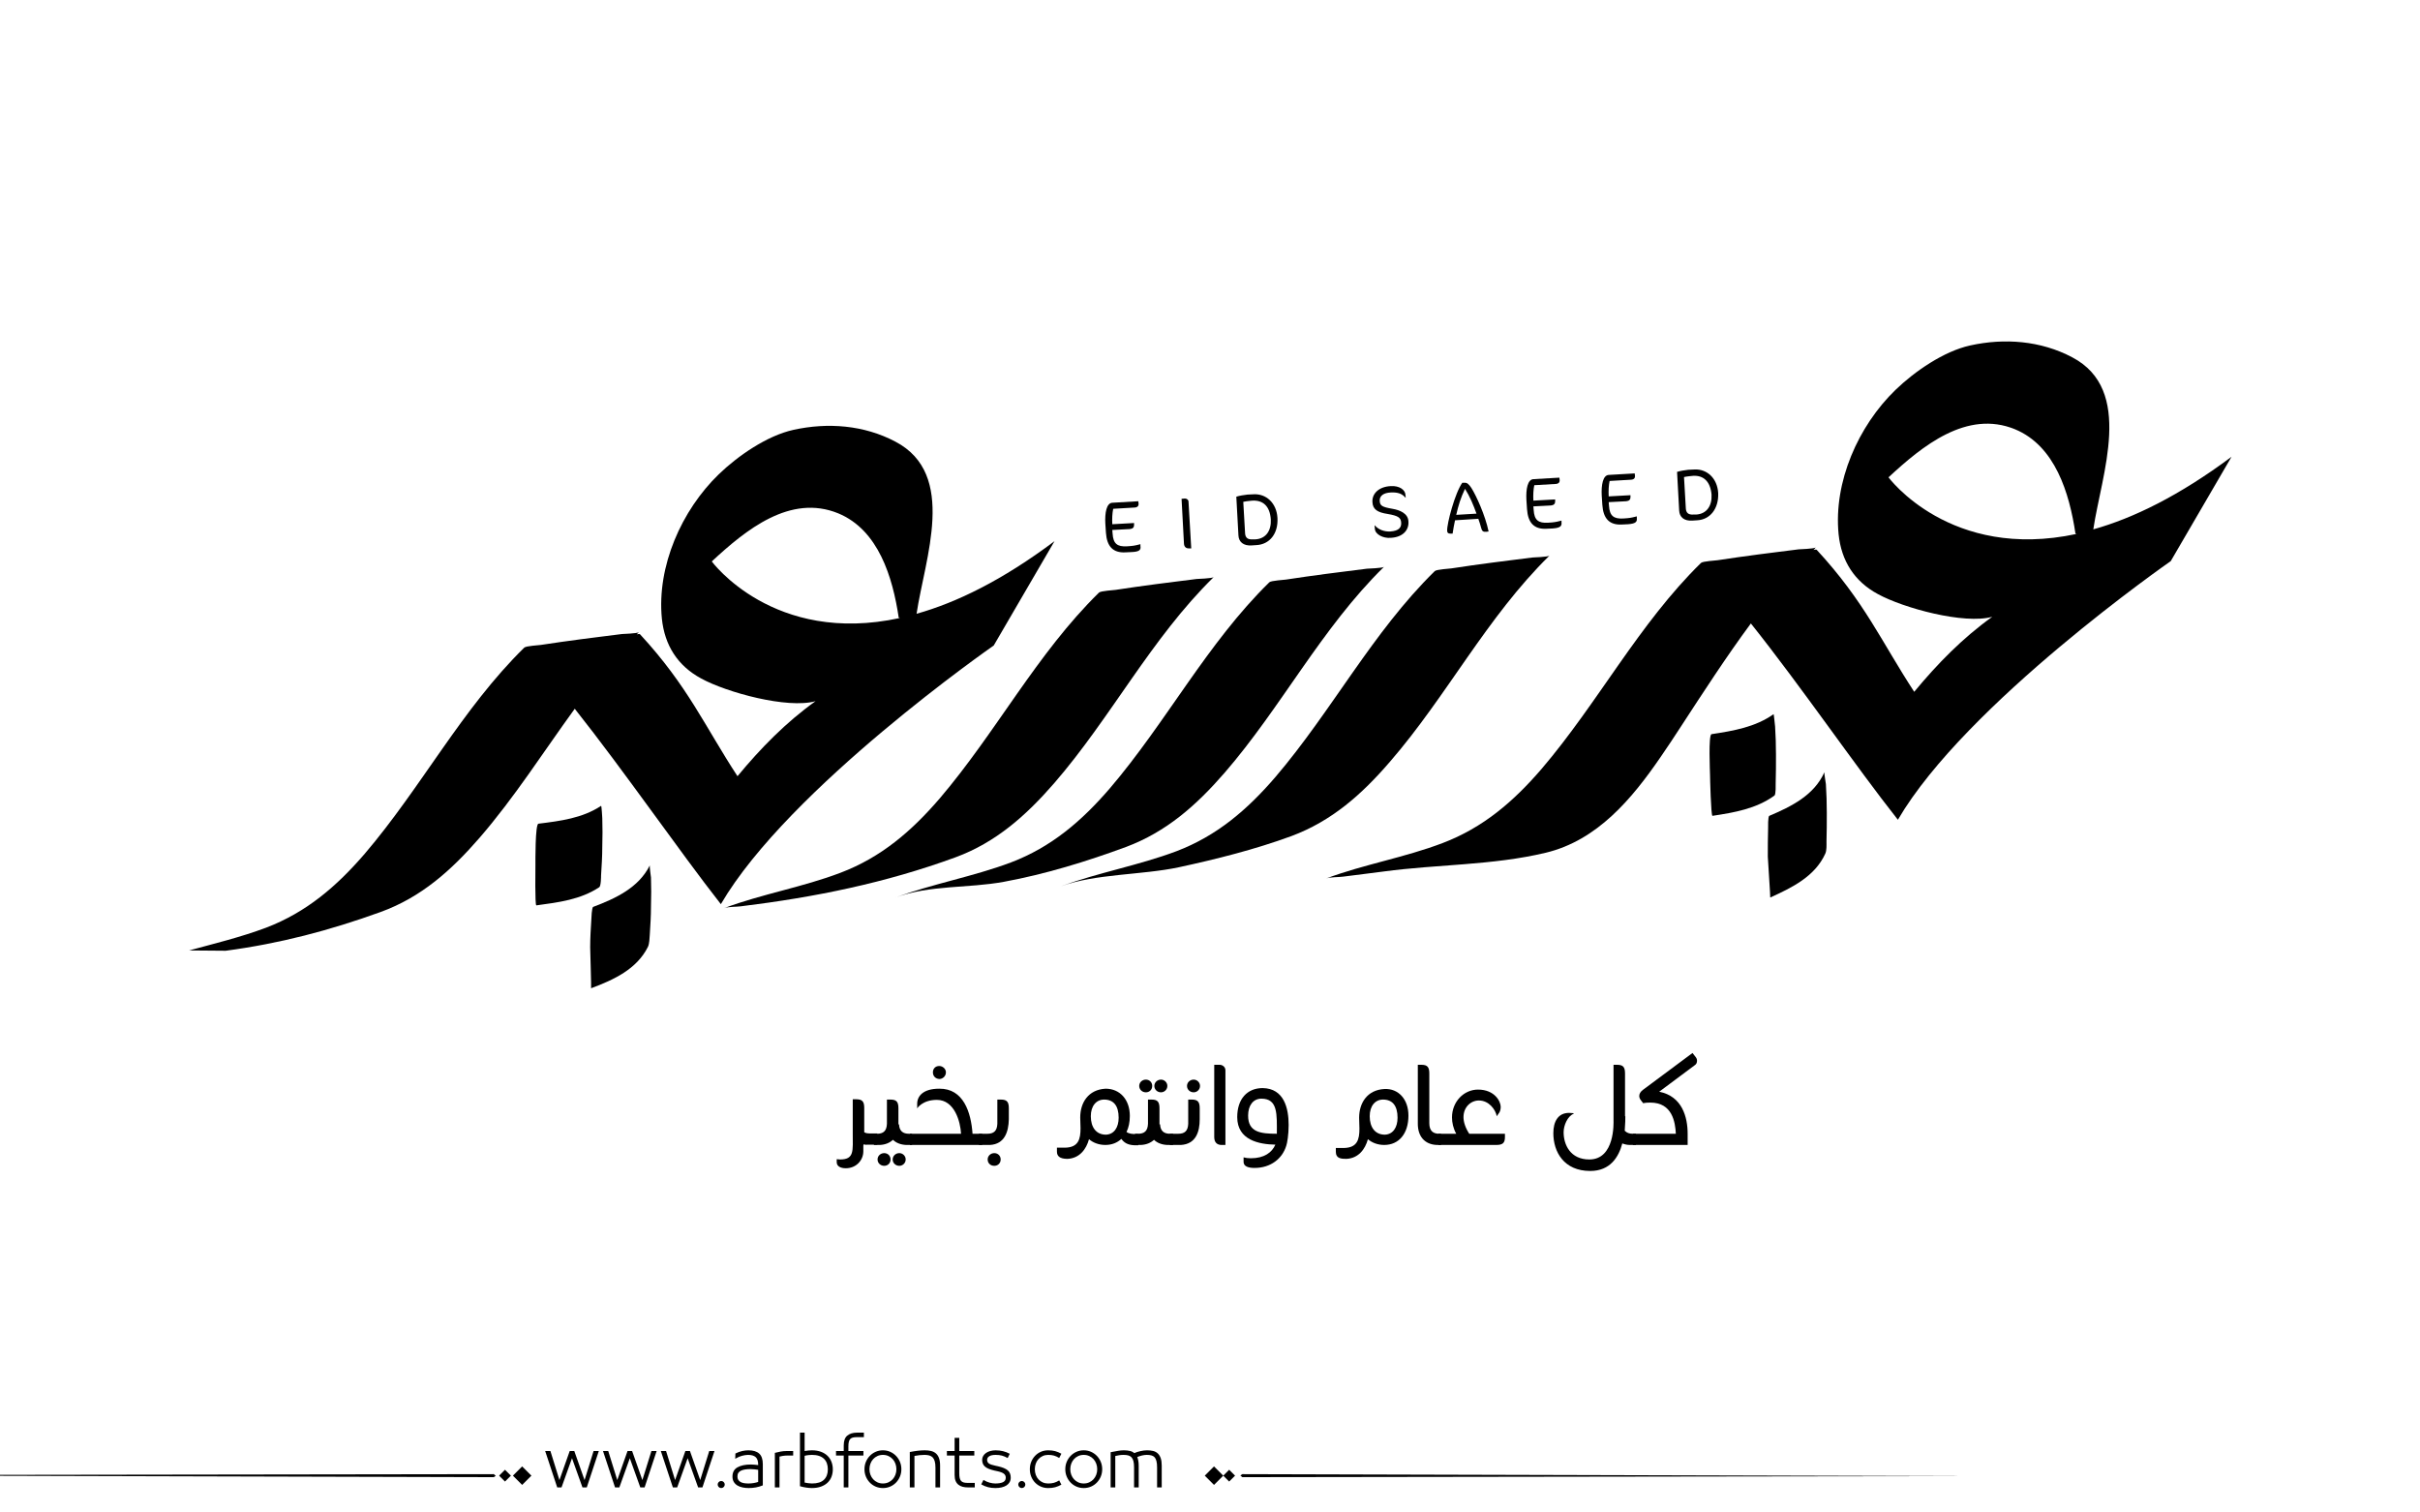<?xml version="1.0" encoding="utf-8"?>
<!-- Generator: Adobe Illustrator 21.0.0, SVG Export Plug-In . SVG Version: 6.00 Build 0)  -->
<svg version="1.1" id="Layer_1" xmlns="http://www.w3.org/2000/svg" xmlns:xlink="http://www.w3.org/1999/xlink" x="0px" y="0px"
	 viewBox="0 0 800 500" style="enable-background:new 0 0 800 500;" xml:space="preserve">
<g id="XMLID_16_">
	<g id="XMLID_783_">
		<path fill="#000000" id="XMLID_786_" d="M586.6,263c0.5-0.4,0.4-3.7,0.4-4c0.1-3.2,0.1-6.4,0.1-9.5c0-3.2-0.1-6.4-0.3-9.5c0,0.3-0.4-4.1-0.5-3.9
			c-6.1,4.3-13.3,5.5-20.5,6.6c-1.1,0.2-0.5,12.6-0.5,13.5c0,0.7,0.3,13.5,0.8,13.5C573.3,268.6,580.5,267.4,586.6,263z"/>
		<path fill="#000000" id="XMLID_785_" d="M603.4,282.2c0.5-1.1,0.4-2.8,0.4-4c0.1-3.2,0.1-6.4,0.1-9.5s-0.1-6.4-0.3-9.5c0,0-0.6-3.7-0.5-3.9
			c-3.4,7.6-10.9,11.3-18.2,14.4c-0.5,0.2-0.4,3.9-0.4,4c-0.1,3.2-0.1,6.4-0.1,9.5c0,0.8,0.9,13.5,0.8,13.5
			C592.5,293.4,600,289.7,603.4,282.2z"/>
	</g>
	<g id="XMLID_308_">
		<path fill="#000000" id="XMLID_612_" d="M198.1,293.3c0.6-0.4,0.6-3.7,0.6-3.9c0.2-3.2,0.4-6.3,0.4-9.5c0.1-3.2,0.1-6.4,0-9.5
			c0,0.3-0.2-4.1-0.4-4c-6.2,4.1-13.5,5-20.7,5.9c-1.1,0.1-1,12.6-1,13.5c0,0.7-0.2,13.5,0.3,13.5
			C184.7,298.3,191.9,297.4,198.1,293.3z"/>
		<path fill="#000000" id="XMLID_309_" d="M214.2,313c0.5-1.1,0.5-2.8,0.6-3.9c0.2-3.2,0.4-6.3,0.4-9.5c0.1-3.2,0.1-6.4,0-9.5c0,0-0.5-3.7-0.4-4
			c-3.7,7.4-11.3,10.9-18.7,13.7c-0.5,0.2-0.6,3.9-0.6,3.9c-0.2,3.2-0.4,6.3-0.4,9.5c0,0.8,0.4,13.5,0.3,13.5
			C202.9,323.9,210.5,320.4,214.2,313z"/>
	</g>
	<path fill="#000000" id="XMLID_307_" d="M459.5,251.8c18.8-21.7,32-47.8,52.7-68.1c-0.4,0.4-5.5,0.6-5.6,0.6c-4.5,0.6-9,1.1-13.4,1.7
		c-4.5,0.6-8.9,1.2-13.4,1.9c-0.4,0.1-4.9,0.3-5.5,0.9c-20.6,20.2-34,46.2-52.7,68.1c-9.3,10.8-19.3,19.4-32.7,24.5
		c-12.5,4.7-25.7,7-38.2,11.6c11.5-4.2,26.8-3.7,39-6.3c12.5-2.7,25.2-5.9,37.2-10.3C440.3,271.4,450.2,262.6,459.5,251.8z"/>
	<path fill="#000000" id="XMLID_304_" d="M404.8,255.5c18.8-21.7,32-47.8,52.7-68.1c-0.4,0.4-5.5,0.6-5.6,0.6c-4.5,0.6-9,1.1-13.4,1.7
		c-4.5,0.6-8.9,1.2-13.4,1.9c-0.4,0.1-4.9,0.3-5.5,0.9c-20.6,20.2-34,46.2-52.7,68.1c-9.3,10.8-19.3,19.4-32.7,24.5
		c-12.5,4.7-25.7,7-38.2,11.6c11.5-4.2,24-3,35.9-5.2c13.6-2.5,27.3-6.7,40.3-11.5C385.6,275,395.5,266.2,404.8,255.5z"/>
	<path fill="#000000" id="XMLID_303_" d="M348.5,258.9c18.8-21.7,32-47.8,52.7-68.1c-0.4,0.4-5.5,0.6-5.6,0.6c-4.5,0.6-9,1.1-13.4,1.7
		c-4.5,0.6-8.9,1.2-13.4,1.9c-0.4,0.1-4.9,0.3-5.5,0.9c-20.6,20.2-34,46.2-52.7,68.1c-9.3,10.8-19.3,19.4-32.7,24.5
		c-12.6,4.8-25.9,7-38.5,11.7c1.4-0.5,4.3-0.4,5.6-0.6c24.4-3,47.7-7.7,70.9-16.2C329.2,278.5,339.2,269.6,348.5,258.9z"/>
	<path fill="#000000" id="XMLID_296_" d="M74.6,314.3c18-2.4,34.3-6.7,51.2-12.8c13.5-4.9,23.4-13.8,32.7-24.5c11.6-13.4,21.1-28.4,31.5-42.7
		c16.5,20.8,34.5,47,48.3,64.6c22.4-38.4,90.2-85.5,90.2-85.5l20.1-34.5c-17.2,12.9-32.4,20.3-45.6,24c2.7-18.2,13.6-46.1-7-56.9
		c-10.4-5.5-22.4-6.4-33.7-3.9c-8.7,1.9-18.4,8.6-24.7,14.7c-12.3,11.9-20.5,30.4-18.8,47.7c0.9,8.8,5.2,15.6,13,19.8
		c8.4,4.6,28.5,10.1,37.8,7.5c-9.8,7-18.2,15.6-25.8,24.8c-10.8-16.5-16.4-29.8-32.2-46.9c-0.2-0.2-0.6-0.1-1.1,0
		c0.2-0.2,0.5-0.5,0.7-0.7c-0.4,0.4-5.5,0.6-5.6,0.6c-4.5,0.6-9,1.1-13.4,1.7c-4.5,0.6-8.9,1.2-13.4,1.9c-0.4,0.1-4.9,0.3-5.5,0.9
		c-20.6,20.2-34,46.2-52.7,68.1c-9.3,10.8-19.3,19.4-32.7,24.5c-8.3,3.1-16.9,5.2-25.4,7.5 M235.3,185.6
		c11.2-10.4,25.9-22.4,41.8-15.9c13.3,5.5,18,21.1,20,34.5l0.4,0.1C255.7,213.4,235.3,185.6,235.3,185.6z"/>
	<path fill="#000000" id="XMLID_293_" d="M692,175c2.7-18.2,13.6-46.1-7-56.9c-10.4-5.5-22.4-6.4-33.7-3.9c-8.7,1.9-18.4,8.6-24.7,14.7
		c-12.3,11.9-20.5,30.4-18.8,47.7c0.9,8.8,5.2,15.6,13,19.8c8.4,4.6,28.5,10.1,37.8,7.5c-9.8,7-18.2,15.6-25.8,24.8
		c-10.8-16.5-16.4-29.8-32.2-46.9c-0.2-0.2-0.6-0.1-1.1,0c0.3-0.2,0.5-0.5,0.7-0.8c-0.4,0.4-5.5,0.6-5.6,0.6
		c-4.5,0.6-9,1.1-13.4,1.7c-4.5,0.6-8.9,1.2-13.4,1.9c-0.4,0.1-4.9,0.3-5.5,0.9c-20.6,20.2-34,46.2-52.7,68.1
		c-9.3,10.8-19.3,19.4-32.7,24.5c-12.6,4.8-25.9,7-38.5,11.7c1.4-0.5,4.3-0.4,5.6-0.6c4.5-0.6,9-1.1,13.4-1.7
		c17.8-2.4,36-2,53.6-6.2c17-4.1,28.4-17.7,38-31.7c2.3-3.3,4.5-6.7,6.6-9.9c7.5-11.5,15-23.1,23.2-34.2
		c16.6,20.8,34.6,47.2,48.6,64.9c22.4-38.4,90.2-85.5,90.2-85.5l20.1-34.5C720.4,163.9,705.2,171.3,692,175z M624.3,157.8
		c11.2-10.4,25.9-22.4,41.8-15.9c13.3,5.5,18,21.1,20,34.5l0.4,0.1C644.7,185.5,624.3,157.8,624.3,157.8z"/>
	<g id="XMLID_243_">
		<path fill="#000000" id="XMLID_291_" d="M285.5,378.3c0,0.1-0.1,0.2-0.1,0.4c0,0.6,0,1.5,0,1.9c0,2.9-2.3,5.6-5.8,5.6c-1.8,0-3-0.7-3-2v-1
			c0.4,0,0.7,0.1,1.1,0.1c4.8,0,4.2-2.9,4.2-8.7v-11.2h1.2c2,0,2.6,0.8,2.6,2.9v8c0.5,0.3,1.1,0.4,2,0.4h2.3v3.7h-3.3
			C286.3,378.5,285.9,378.4,285.5,378.3z"/>
		<path fill="#000000" id="XMLID_284_" d="M297.2,371.7c0.1,2.2,1.3,3.1,3.3,3.1h1v3.7h-2c-1.8-0.1-3.3-0.7-4.3-1.7c-1.1,1-2.5,1.6-4.3,1.7h-2v-3.7
			h1c2.1,0,3.2-0.9,3.3-3.3v-8h1.2c2,0,2.6,0.8,2.6,2.9V371.7z M290.1,383.3c0-1.2,1-2.1,2.2-2.1s2.1,0.9,2.1,2.1s-0.9,2.1-2.1,2.1
			S290.1,384.5,290.1,383.3z M295.1,383.3c0-1.2,1-2.1,2.2-2.1c1.1,0,2.1,0.9,2.1,2.1s-1,2.1-2.1,2.1
			C296.1,385.4,295.1,384.5,295.1,383.3z"/>
		<path fill="#000000" id="XMLID_281_" d="M321.5,374.8h3.2v3.7h-23.9v-3.7h16.9c-0.2-3.9-2.1-11.2-8-11.2c-4.8,0-6.5,2.8-6.5,2.8v-1.5
			c0-2.5,1.9-5,7.3-5C318.5,359.8,321,367.7,321.5,374.8z M308.4,354.5c0-1.2,0.8-2.1,2.1-2.1c1.1,0,2.2,0.9,2.2,2.1s-1,2.2-2.2,2.2
			C309.2,356.6,308.4,355.7,308.4,354.5z"/>
		<path fill="#000000" id="XMLID_278_" d="M327.3,378.5h-3.7v-3.7h2.8c2.1,0,3.2-0.9,3.3-3.3v-8h1.2c2,0,2.6,0.8,2.6,2.9v3.6
			C333.4,374.2,332.1,378.2,327.3,378.5z M326.5,383.3c0-1.2,1-2.1,2.2-2.1c1.2,0,2.1,0.9,2.1,2.1s-0.9,2.1-2.1,2.1
			C327.4,385.4,326.5,384.5,326.5,383.3z"/>
		<path fill="#000000" id="XMLID_275_" d="M370.7,376.5c-1.4,1.3-3.2,2-5.3,2c-2.1,0-4-0.7-5.4-1.9c-0.9,3.3-3.1,6.3-7.1,6.5c-2.7,0-3.5-1-3.5-2.4
			v-1.3l2.7,0c4.4-0.1,5.1-2.8,5.1-6.4c0-1.1-0.1-2.4-0.1-3.6c0-4.8,2.6-9.2,8.4-9.5c4.7,0,8,3.6,8,9c0,2.1-0.4,3.9-1.1,5.3
			c0.8,0.6,1.9,0.7,3.3,0.7h0.6v3.7H376c-0.2,0-0.3,0-0.4,0c-0.2,0-0.2,0-0.6,0C372.6,378.5,371.5,377.6,370.7,376.5z M369.8,369.5
			c0-4-1.7-6-4.8-6c-2.6,0-4.4,2.1-4.4,5.5c0,3.7,1.8,6.1,5,6.1C368.3,375,369.8,372.7,369.8,369.5z"/>
		<path fill="#000000" id="XMLID_269_" d="M383.5,371.7c0.1,2.2,1.3,3.1,3.3,3.1h1v3.7h-2c-1.8-0.1-3.3-0.7-4.3-1.7c-1.1,1-2.5,1.6-4.3,1.7h-2v-3.7
			h1c2.1,0,3.2-0.9,3.3-3.3v-8h1.2c2,0,2.6,0.8,2.6,2.9V371.7z M376.6,359c0-1.2,1-2.1,2.2-2.1c1.2,0,2.1,0.9,2.1,2.1
			s-0.9,2.1-2.1,2.1C377.5,361.1,376.6,360.1,376.6,359z M381.6,359c0-1.2,1-2.1,2.2-2.1c1.1,0,2.1,0.9,2.1,2.1s-1,2.1-2.1,2.1
			C382.5,361.1,381.6,360.1,381.6,359z"/>
		<path fill="#000000" id="XMLID_266_" d="M390.4,378.5h-3.7v-3.7h2.8c2.1,0,3.2-0.9,3.3-3.3v-8h1.2c2,0,2.6,0.8,2.6,2.9v3.6
			C396.6,374.2,395.3,378.2,390.4,378.5z M392.4,359c0-1.2,1-2.1,2.2-2.1c1.1,0,2.1,0.9,2.1,2.1c0,1.2-1,2.1-2.1,2.1
			C393.4,361.1,392.4,360.2,392.4,359z"/>
		<path fill="#000000" id="XMLID_264_" d="M403.8,378.5c-1.4,0-2.4-0.8-2.4-2.6V352h1.8c0.9,0,1.9,0.7,1.9,1.8v24.7H403.8z"/>
		<path fill="#000000" id="XMLID_260_" d="M426,371.9c0,3.3-0.5,6.1-0.8,6.9c-1.3,4.2-5.1,7.3-10.5,7.3c-2,0-3.6-0.5-3.6-2v-1.5
			c0.7,0.2,1.5,0.3,2.4,0.3c4.4,0,7-1.9,8.1-4.5c-5.4-0.1-12.6-1.5-12.6-9.1c0-6,3.3-9.6,8.4-9.6C424.5,359.8,426,366.4,426,371.9z
			 M422.1,374.8c0-6.4,0.4-11.6-5.1-11.6c-2.7,0-4.4,2.2-4.4,5.6C412.6,374.3,416.7,374.8,422.1,374.8z"/>
		<path fill="#000000" id="XMLID_252_" d="M465.6,368.8c0,6-3.2,9.7-8,9.7c-2.1,0-4-0.7-5.4-1.9c-0.9,3.3-3.1,6.3-7.1,6.5c-1.7,0-3.5-0.1-3.5-2.3
			v-1.3l2.7,0c4.4-0.1,5.1-2.8,5.1-6.4c0-1.1-0.1-2.4-0.1-3.6c0-4.8,2.6-9.2,8.4-9.5C462.3,359.8,465.6,363.4,465.6,368.8z
			 M462,369.5c0-4-1.7-6-4.8-6c-2.6,0-4.4,2.1-4.4,5.5c0,3.7,1.8,6.1,5,6.1C460.5,375,462,372.7,462,369.5z"/>
		<path fill="#000000" id="XMLID_250_" d="M472.5,371.3c0,2.5,1.2,3.5,3.3,3.5h0.6v3.7h-1.5c-4-0.2-6.2-2.9-6.2-7V352h1.2c2,0,2.6,0.8,2.6,2.9
			V371.3z"/>
		<path fill="#000000" id="XMLID_248_" d="M475.6,374.8h5.8c-1-1.8-1.4-3.7-1.4-5.4c0-5.2,3.9-9.2,8.6-9.2c5.5,0,7.5,3.9,7.5,5.7
			c0,0.8-0.2,1.4-0.4,1.8l-0.9,1.3c-0.4-2.2-2.6-5.2-5.9-5.2c-2.7,0-5.1,2.2-5.1,5.5c0,1.6,0.6,3.5,1.9,5.5h11.8v1.1
			c0,2-0.8,2.6-2.9,2.6h-19.1V374.8z"/>
		<path fill="#000000" id="XMLID_246_" d="M537.3,369c0,0.6,0,2.4-0.2,4.8c0.7,0.7,1.5,1,2.7,1h1v3.7h-2c-0.9,0-1.7-0.2-2.5-0.5
			c-1.2,4.5-4,9.1-10.6,9.1c-8.7,0-12.2-6.3-12.2-12.5c0-3.9,1.6-6.7,5.2-6.7l1.5,0.1v0.2c-2,0.8-3.3,3.8-3.3,6.1c0,4.1,2.2,9,8.5,9
			c8.5,0,8-12.2,8-12.9V352h1.2c2,0,2.6,0.8,2.6,2.9V369z"/>
		<path fill="#000000" id="XMLID_244_" d="M543.2,364.7l-0.7-0.9c-0.4-0.5-0.6-1-0.6-1.5c0-0.7,0.4-1.4,1.2-2l16.4-12.2l1.1,1.4
			c0.3,0.4,0.4,0.8,0.4,1.2c0,0.5-0.2,1.1-0.7,1.4l-11.8,8.8c7.6,1.5,9.4,8.4,9.4,13.9l0,3.7h-18.1v-3.7H554
			c-0.2-3.9-1.2-10.3-8.4-10.3C544.9,364.5,544.2,364.5,543.2,364.7L543.2,364.7z"/>
	</g>
	<g id="XMLID_122_">
		<path fill="#000000" id="XMLID_144_" d="M374.1,182.5l-2.1,0.1c-4.1,0.2-6.1-2-6.4-6.5l-0.2-3c-0.2-3.6,0.4-6.8,2.3-6.9l8.6-0.5l0.1,0.9
			c0,0.6-0.3,1.2-1.6,1.2l-6.8,0.4c-0.3,1.4-0.4,3.3-0.3,5.1l7.2-0.4l0,0.7c0,0.7-0.4,1.2-1.4,1.3l-5.8,0.3l0.1,1.2
			c0.2,3.3,1.5,4.4,4.8,4.2l1.3-0.1c1.2-0.1,2.3-0.4,3.1-0.6l0,0.6C377.2,181.7,376.8,182.4,374.1,182.5z"/>
		<path fill="#000000" id="XMLID_142_" d="M393,181.3c-0.8,0-1.5-0.4-1.6-1.5l-0.8-14.9l1.1-0.1c0.6,0,1.2,0.4,1.2,1.1l0.9,15.4L393,181.3z"/>
		<path fill="#000000" id="XMLID_137_" d="M415.3,180.2l-1.5,0.1c-2.8,0.2-4.3-1.2-4.4-3.3l-0.7-12.8c0.9-0.3,2.6-0.6,3.7-0.7l2.1-0.1
			c4-0.2,7.5,2.8,7.8,7.8C422.6,176.4,419.7,180,415.3,180.2z M414,165.5l-1,0.1c-0.5,0-1.4,0.2-2,0.3l0.6,10.4
			c0.1,1.5,0.9,2.1,2.5,2l0.9,0c3.5-0.2,5.3-2.9,5.1-6.6C419.8,167.3,417.5,165.3,414,165.5z"/>
		<path fill="#000000" id="XMLID_134_" d="M454.5,174.8l-0.1-1.1l0.1,0c1.1,1.3,3,2.1,5.1,2c2.8-0.2,3.7-1.3,3.6-2.9c-0.1-1.7-1-2.3-4.5-2.9
			c-3.3-0.5-4.9-1.5-5-3.9c-0.2-2.8,2.1-5.1,6-5.3c3-0.2,4.8,1.3,4.9,2.8l0.1,1l-0.1,0c-1.1-1.3-2.5-1.8-4.8-1.7
			c-2.4,0.1-3.8,1.1-3.7,2.8c0.1,1.6,0.8,2,4.2,2.6c2.4,0.4,5.2,1.5,5.3,4.2c0.2,2.7-1.7,5.2-5.9,5.4
			C457.3,178,454.6,176.7,454.5,174.8z"/>
		<path fill="#000000" id="XMLID_130_" d="M491.3,175.8c-1,0.1-1.4-0.3-1.6-1.1c-0.3-1.1-0.7-2.4-1-3.2L481,172c-0.3,1.3-0.6,3.1-0.8,4.4l-0.8,0
			c-0.7,0-1-0.3-1-1c-0.1-2.3,2.6-12.5,5-15.8l0.7,0c0.9-0.1,1.5,0.5,2.3,1.7c1.6,2.5,4.6,9.1,5.7,14.4L491.3,175.8z M484.3,161.6
			c-1.4,2.9-2.2,5.5-2.9,8.6l6.7-0.4C487,166.8,485.9,164.1,484.3,161.6z"/>
		<path fill="#000000" id="XMLID_128_" d="M513.3,174.7l-2.1,0.1c-4.1,0.2-6.1-2-6.4-6.5l-0.2-3c-0.2-3.6,0.4-6.8,2.3-6.9l8.6-0.5l0.1,0.9
			c0,0.6-0.3,1.2-1.6,1.2l-6.8,0.4c-0.3,1.4-0.4,3.3-0.3,5.1l7.2-0.4l0,0.7c0,0.7-0.4,1.2-1.4,1.3l-5.8,0.3l0.1,1.2
			c0.2,3.3,1.5,4.4,4.8,4.2l1.3-0.1c1.2-0.1,2.3-0.4,3.1-0.6l0,0.6C516.3,173.8,516,174.5,513.3,174.7z"/>
		<path fill="#000000" id="XMLID_126_" d="M538.2,173.3l-2.1,0.1c-4.1,0.2-6.1-2-6.4-6.5l-0.2-3c-0.2-3.6,0.4-6.8,2.3-6.9l8.6-0.5l0.1,0.9
			c0,0.6-0.3,1.2-1.6,1.2l-6.8,0.4c-0.3,1.4-0.4,3.3-0.3,5.1l7.2-0.4l0,0.7c0,0.7-0.4,1.2-1.4,1.3l-5.8,0.3l0.1,1.2
			c0.2,3.3,1.5,4.4,4.8,4.2l1.3-0.1c1.2-0.1,2.3-0.4,3.1-0.6l0,0.6C541.2,172.4,540.9,173.1,538.2,173.3z"/>
		<path fill="#000000" id="XMLID_123_" d="M561,172l-1.5,0.1c-2.8,0.2-4.3-1.2-4.4-3.3l-0.7-12.8c0.9-0.3,2.6-0.6,3.7-0.7l2.1-0.1
			c4-0.2,7.5,2.8,7.8,7.8C568.2,168.2,565.3,171.8,561,172z M559.7,157.3l-1,0.1c-0.5,0-1.4,0.2-2,0.3l0.6,10.4
			c0.1,1.5,0.9,2.1,2.5,2l0.9,0c3.5-0.2,5.3-2.9,5.1-6.6C565.4,159.1,563.1,157.1,559.7,157.3z"/>
	</g>
</g>
<path fill="#000000" d="M273.602,481.306c-0.578-0.576-1.301-1.03-2.174-1.362c-0.873-0.331-1.885-0.497-3.039-0.497
	c-0.663,0-1.463,0.079-2.4,0.238v-6.077h-1.535v17.711c0.706,0.202,1.402,0.354,2.087,0.454s1.301,0.151,1.849,0.151
	c1.153,0,2.166-0.162,3.039-0.486s1.596-0.764,2.174-1.319c0.576-0.555,1.006-1.211,1.287-1.968s0.42-1.561,0.42-2.411
	s-0.139-1.657-0.42-2.422C274.608,482.554,274.178,481.883,273.602,481.306z M272.391,489.167c-0.852,0.829-2.17,1.243-3.958,1.243
	c-0.39,0-0.805-0.032-1.244-0.097c-0.439-0.065-0.84-0.134-1.2-0.206v-8.845c0.447-0.115,0.887-0.194,1.319-0.237
	c0.433-0.044,0.808-0.065,1.125-0.065c0.894,0,1.668,0.112,2.325,0.335c0.656,0.224,1.199,0.545,1.633,0.963
	c0.432,0.418,0.752,0.919,0.961,1.503s0.314,1.243,0.314,1.979C273.667,487.195,273.241,488.338,272.391,489.167z M247.392,479.446
	c-0.62,0-1.297,0.079-2.033,0.238c-0.735,0.158-1.485,0.433-2.249,0.821l-0.065,1.73c0.548-0.303,0.973-0.52,1.276-0.649
	s0.624-0.237,0.962-0.324c0.338-0.086,0.677-0.158,1.016-0.216s0.667-0.087,0.984-0.087c1.139,0,1.982,0.249,2.53,0.746
	s0.822,1.33,0.822,2.498v0.13c-0.332-0.044-0.732-0.087-1.2-0.13c-0.469-0.043-0.876-0.065-1.222-0.065
	c-1.831,0-3.302,0.311-4.412,0.931c-1.11,0.619-1.665,1.644-1.665,3.07c0,0.707,0.155,1.305,0.465,1.795
	c0.31,0.49,0.713,0.88,1.211,1.168s1.067,0.497,1.708,0.627c0.641,0.13,1.308,0.194,2,0.194c0.807,0,1.6-0.072,2.378-0.216
	c0.779-0.145,1.536-0.368,2.271-0.671v-7.028c0-1.585-0.397-2.742-1.189-3.471C250.189,479.811,248.992,479.446,247.392,479.446z
	 M250.636,489.892c-0.375,0.144-0.858,0.267-1.449,0.367c-0.591,0.102-1.183,0.151-1.773,0.151c-0.505,0-0.984-0.035-1.438-0.108
	c-0.454-0.071-0.84-0.197-1.157-0.378c-0.317-0.18-0.57-0.414-0.757-0.703c-0.188-0.288-0.281-0.663-0.281-1.124
	c0-0.52,0.111-0.934,0.335-1.244c0.224-0.31,0.533-0.551,0.93-0.724c0.396-0.174,0.85-0.296,1.362-0.368
	c0.511-0.072,1.041-0.108,1.589-0.108c0.476,0,0.984,0.029,1.524,0.087c0.541,0.058,0.912,0.108,1.114,0.151V489.892z
	 M258.032,479.868c-0.649,0.122-1.276,0.263-1.881,0.422v11.418h1.535v-10.186c0.202-0.072,0.563-0.147,1.082-0.228
	c0.519-0.079,1.002-0.118,1.449-0.118h1.989v-1.492H260C259.336,479.685,258.681,479.746,258.032,479.868z M-77.92,487.667
	l241.145,0.656l0.663-0.433l-0.632-0.564L-77.92,487.667z M164.994,487.825l1.95,1.95l1.95-1.95l-1.95-1.95L164.994,487.825z
	 M169.559,487.825l3.057,3.057l3.057-3.057l-3.057-3.057L169.559,487.825z M212.359,489.286l-3.395-9.602h-1.514l-3.396,9.602
	l-2.984-9.602h-1.73l3.979,12.023h1.428l3.46-9.645l3.46,9.645h1.427l3.979-12.023h-1.73L212.359,489.286z M238.418,489.589
	c-0.317,0-0.591,0.115-0.822,0.346c-0.231,0.23-0.346,0.505-0.346,0.822c0,0.316,0.115,0.591,0.346,0.821
	c0.23,0.23,0.504,0.346,0.822,0.346c0.317,0,0.591-0.115,0.822-0.346c0.23-0.23,0.346-0.505,0.346-0.821
	c0-0.317-0.116-0.592-0.346-0.822C239.009,489.704,238.735,489.589,238.418,489.589z M193.243,489.286l-3.395-9.602h-1.514
	l-3.396,9.602l-2.984-9.602h-1.73l3.979,12.023h1.428l3.46-9.645l3.46,9.645h1.427l3.979-12.023h-1.73L193.243,489.286z
	 M231.476,489.286l-3.395-9.602h-1.514l-3.396,9.602l-2.984-9.602h-1.73l3.979,12.023h1.428l3.46-9.645l3.46,9.645h1.427
	l3.979-12.023h-1.73L231.476,489.286z M382.732,480.474c-0.426-0.396-0.938-0.667-1.535-0.812c-0.598-0.144-1.271-0.216-2.021-0.216
	c-0.664,0-1.393,0.09-2.184,0.271c-0.793,0.181-1.471,0.4-2.033,0.659c-0.346-0.331-0.818-0.569-1.416-0.714
	c-0.6-0.144-1.273-0.216-2.023-0.216c-0.635,0-1.268,0.058-1.902,0.173l-2.465,0.454v11.635h1.535v-10.38
	c0.447-0.102,0.883-0.188,1.309-0.26c0.424-0.072,0.896-0.108,1.416-0.108c0.605,0,1.125,0.058,1.557,0.173
	c0.434,0.116,0.789,0.321,1.07,0.616c0.281,0.296,0.494,0.711,0.639,1.244s0.217,1.24,0.217,2.119v6.596h1.535v-7.201
	c0-0.663-0.055-1.243-0.162-1.741c-0.109-0.497-0.213-0.861-0.314-1.092c0.086-0.043,0.281-0.119,0.584-0.228
	c0.303-0.107,0.602-0.197,0.898-0.27c0.295-0.072,0.586-0.126,0.875-0.162s0.547-0.055,0.779-0.055c0.59,0,1.102,0.058,1.535,0.173
	c0.432,0.116,0.781,0.317,1.049,0.605c0.266,0.289,0.471,0.703,0.615,1.244c0.145,0.54,0.217,1.251,0.217,2.13v6.596h1.535v-7.201
	c0-0.995-0.111-1.816-0.336-2.466C383.482,481.393,383.158,480.87,382.732,480.474z M280.1,474.581
	c-0.785,0.648-1.18,1.729-1.18,3.243v1.86h-2.551v1.492h2.551v10.531h1.537v-10.531h4.973v-1.492h-4.973v-1.471
	c0-0.635,0.045-1.149,0.141-1.546c0.094-0.396,0.24-0.707,0.443-0.931c0.201-0.223,0.475-0.385,0.82-0.486
	c0.346-0.101,0.779-0.151,1.299-0.151h2.422v-1.492h-2.271C281.956,473.607,280.885,473.932,280.1,474.581z M398.273,487.825
	l3.057,3.057l3.057-3.057l-3.057-3.057L398.273,487.825z M343.322,482.322c0.389-0.418,0.854-0.749,1.395-0.994
	s1.135-0.368,1.783-0.368c0.736,0,1.373,0.076,1.914,0.228s1.121,0.414,1.74,0.789l0.715-1.405c-0.707-0.39-1.393-0.674-2.055-0.854
	c-0.664-0.181-1.436-0.271-2.314-0.271c-0.85,0-1.639,0.155-2.367,0.465c-0.729,0.311-1.367,0.746-1.914,1.309
	c-0.549,0.563-0.98,1.222-1.297,1.979c-0.317,0.757-0.476,1.59-0.476,2.498s0.158,1.74,0.476,2.497
	c0.316,0.757,0.748,1.413,1.297,1.969c0.547,0.555,1.186,0.987,1.914,1.297c0.729,0.311,1.518,0.465,2.367,0.465
	c0.879,0,1.65-0.09,2.314-0.27c0.662-0.181,1.348-0.466,2.055-0.854l-0.715-1.406c-0.619,0.375-1.199,0.639-1.74,0.79
	s-1.178,0.227-1.914,0.227c-0.648,0-1.242-0.119-1.783-0.356c-0.541-0.238-1.006-0.565-1.395-0.984
	c-0.391-0.418-0.693-0.915-0.908-1.492c-0.217-0.576-0.324-1.203-0.324-1.881s0.107-1.305,0.324-1.882
	C342.628,483.238,342.931,482.741,343.322,482.322z M404.387,487.825l1.949,1.95l1.951-1.95l-1.951-1.95L404.387,487.825z
	 M410.701,487.326l-0.664,0.433l0.633,0.564l241.176-0.341L410.701,487.326z M362.611,481.295c-0.549-0.569-1.193-1.02-1.936-1.352
	c-0.742-0.331-1.547-0.497-2.412-0.497c-0.863,0-1.668,0.166-2.41,0.497c-0.742,0.332-1.389,0.782-1.936,1.352
	c-0.549,0.57-0.977,1.229-1.287,1.979c-0.311,0.749-0.465,1.557-0.465,2.422s0.154,1.672,0.465,2.422s0.738,1.409,1.287,1.979
	c0.547,0.569,1.193,1.017,1.936,1.341s1.547,0.486,2.41,0.486c0.865,0,1.67-0.162,2.412-0.486s1.387-0.771,1.936-1.341
	c0.547-0.569,0.977-1.229,1.287-1.979c0.309-0.75,0.465-1.557,0.465-2.422s-0.156-1.673-0.465-2.422
	C363.587,482.524,363.158,481.865,362.611,481.295z M362.394,487.523c-0.217,0.569-0.52,1.067-0.908,1.492
	c-0.389,0.426-0.857,0.765-1.406,1.017c-0.547,0.252-1.152,0.378-1.816,0.378c-0.662,0-1.268-0.126-1.816-0.378
	c-0.547-0.252-1.016-0.591-1.404-1.017c-0.391-0.425-0.693-0.923-0.908-1.492c-0.217-0.569-0.324-1.179-0.324-1.827
	c0-0.649,0.107-1.262,0.324-1.839c0.215-0.576,0.518-1.077,0.908-1.503c0.389-0.425,0.857-0.764,1.404-1.016
	c0.549-0.252,1.154-0.379,1.816-0.379c0.664,0,1.27,0.127,1.816,0.379c0.549,0.252,1.018,0.591,1.406,1.016
	c0.389,0.426,0.691,0.927,0.908,1.503c0.217,0.577,0.324,1.189,0.324,1.839C362.718,486.345,362.611,486.954,362.394,487.523z
	 M296.221,481.295c-0.547-0.569-1.191-1.02-1.936-1.352c-0.742-0.331-1.545-0.497-2.41-0.497s-1.67,0.166-2.412,0.497
	c-0.742,0.332-1.387,0.782-1.936,1.352c-0.547,0.57-0.977,1.229-1.285,1.979c-0.311,0.749-0.465,1.557-0.465,2.422
	s0.154,1.672,0.465,2.422c0.309,0.75,0.738,1.409,1.285,1.979c0.549,0.569,1.193,1.017,1.936,1.341s1.547,0.486,2.412,0.486
	s1.668-0.162,2.41-0.486c0.744-0.324,1.389-0.771,1.936-1.341c0.549-0.569,0.977-1.229,1.287-1.979s0.465-1.557,0.465-2.422
	s-0.154-1.673-0.465-2.422C297.198,482.524,296.77,481.865,296.221,481.295z M296.006,487.523c-0.217,0.569-0.52,1.067-0.908,1.492
	c-0.391,0.426-0.859,0.765-1.406,1.017c-0.549,0.252-1.154,0.378-1.816,0.378c-0.664,0-1.27-0.126-1.816-0.378
	c-0.549-0.252-1.018-0.591-1.406-1.017c-0.389-0.425-0.691-0.923-0.908-1.492s-0.324-1.179-0.324-1.827
	c0-0.649,0.107-1.262,0.324-1.839c0.217-0.576,0.52-1.077,0.908-1.503c0.389-0.425,0.857-0.764,1.406-1.016
	c0.547-0.252,1.152-0.379,1.816-0.379c0.662,0,1.268,0.127,1.816,0.379c0.547,0.252,1.016,0.591,1.406,1.016
	c0.389,0.426,0.691,0.927,0.908,1.503c0.215,0.577,0.324,1.189,0.324,1.839C296.331,486.345,296.221,486.954,296.006,487.523z
	 M309.381,480.463c-0.455-0.39-0.996-0.656-1.623-0.801c-0.627-0.144-1.309-0.216-2.043-0.216c-0.707,0-1.465,0.047-2.271,0.141
	s-1.701,0.234-2.682,0.422v11.699h1.535v-10.402c1.184-0.23,2.293-0.346,3.33-0.346c0.592,0,1.111,0.062,1.559,0.184
	c0.445,0.123,0.818,0.332,1.113,0.628c0.295,0.295,0.525,0.713,0.691,1.254s0.25,1.251,0.25,2.13v6.553h1.535v-7.201
	c0-0.995-0.119-1.82-0.357-2.477C310.18,481.375,309.834,480.852,309.381,480.463z M318.516,490.054
	c-0.346-0.108-0.619-0.277-0.82-0.509c-0.203-0.23-0.35-0.547-0.443-0.951c-0.096-0.403-0.141-0.922-0.141-1.557v-5.86h4.973v-1.492
	h-4.973v-4.347h-1.537v4.347h-2.551v1.492h2.551v6.466c0,0.764,0.109,1.405,0.326,1.925c0.215,0.519,0.525,0.937,0.93,1.254
	c0.402,0.317,0.867,0.544,1.395,0.682c0.525,0.137,1.105,0.205,1.74,0.205h2.271v-1.492h-2.422
	C319.295,490.216,318.862,490.162,318.516,490.054z M337.784,489.589c-0.316,0-0.59,0.115-0.82,0.346s-0.346,0.505-0.346,0.822
	c0,0.316,0.115,0.591,0.346,0.821s0.504,0.346,0.82,0.346c0.318,0,0.592-0.115,0.822-0.346s0.346-0.505,0.346-0.821
	c0-0.317-0.115-0.592-0.346-0.822S338.102,489.589,337.784,489.589z M333.178,486.106c-0.346-0.303-0.785-0.565-1.318-0.789
	c-0.533-0.223-1.182-0.422-1.947-0.595l-0.799-0.173c-1.053-0.216-1.781-0.461-2.184-0.735c-0.404-0.273-0.607-0.678-0.607-1.211
	c0-0.504,0.238-0.904,0.715-1.2c0.475-0.295,1.174-0.443,2.098-0.443c0.793,0,1.477,0.076,2.055,0.228
	c0.576,0.151,1.217,0.421,1.924,0.811l0.691-1.405c-1.412-0.765-2.969-1.146-4.67-1.146c-0.635,0-1.223,0.076-1.764,0.228
	c-0.539,0.151-1.008,0.364-1.404,0.638s-0.711,0.605-0.941,0.994c-0.23,0.39-0.346,0.815-0.346,1.276
	c0,0.462,0.072,0.88,0.217,1.254c0.143,0.375,0.381,0.707,0.713,0.995s0.758,0.537,1.275,0.746c0.52,0.209,1.146,0.4,1.883,0.573
	l0.908,0.194c1.008,0.217,1.729,0.49,2.162,0.822c0.432,0.331,0.648,0.771,0.648,1.318c0,0.39-0.086,0.707-0.26,0.952
	c-0.172,0.245-0.414,0.436-0.725,0.573c-0.311,0.137-0.678,0.237-1.102,0.303c-0.426,0.064-0.877,0.097-1.352,0.097
	c-0.592,0-1.223-0.09-1.893-0.271c-0.67-0.18-1.352-0.479-2.045-0.897l-0.734,1.471c0.779,0.433,1.539,0.742,2.281,0.93
	s1.539,0.281,2.391,0.281c0.748,0,1.434-0.072,2.053-0.216c0.621-0.145,1.158-0.36,1.611-0.648c0.455-0.289,0.805-0.649,1.049-1.082
	c0.246-0.433,0.369-0.93,0.369-1.492c0-0.476-0.072-0.915-0.217-1.318C333.77,486.763,333.526,486.41,333.178,486.106z"/>
</svg>

